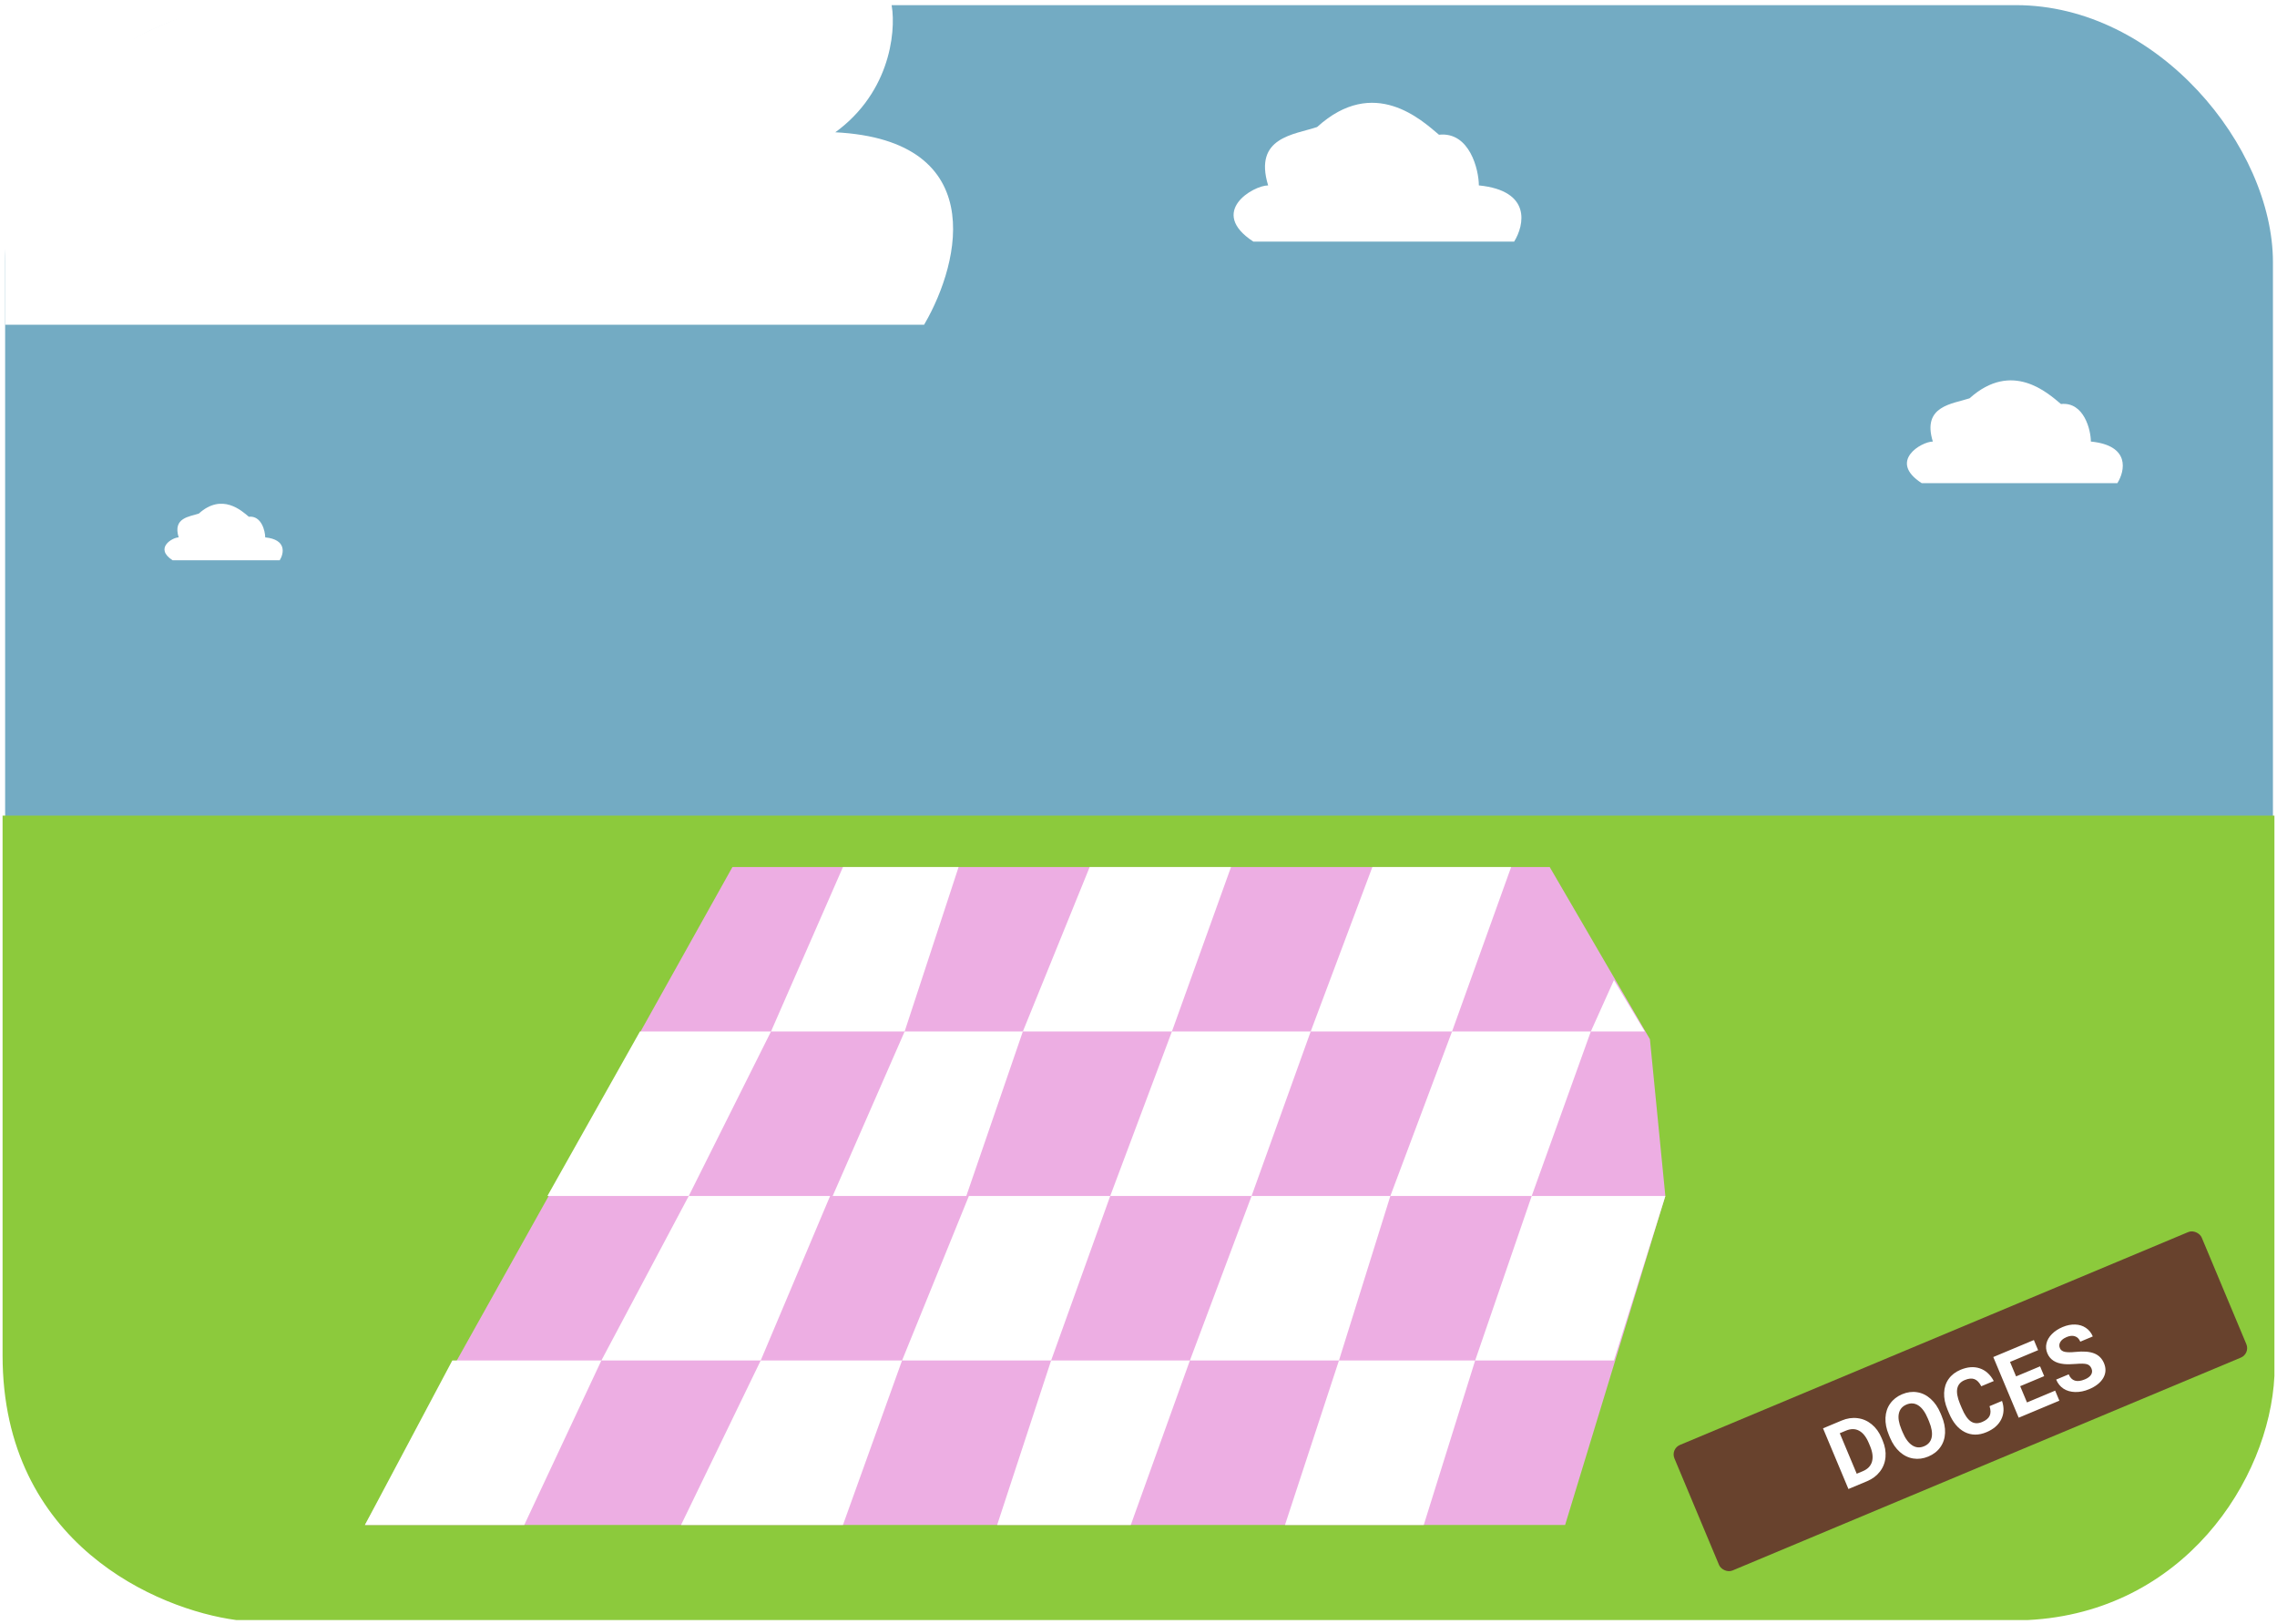 <svg width="443" height="316" viewBox="0 0 443 316" fill="none" xmlns="http://www.w3.org/2000/svg">
<rect x="1" y="1" width="441.21" height="313.678" rx="50" fill="#73ABC3"/>
<path d="M442 159.178H1V263.678C1 300.078 31 312.678 46 314.678H394.5C424.5 313.178 441 287.678 442 267.678V159.178Z" fill="#8CCA3C" stroke="#8CCA3C"/>
<path d="M179.5 62.678H1.5V47.678C1.5 15.678 32.5 2.178 47.5 1.178H173C173.833 6.345 172.6 18.578 161 26.178C192.2 26.978 186.333 50.845 179.5 62.678Z" fill="white" stroke="white"/>
<path d="M54.419 109H33.577C29.937 106.643 33.577 104.547 34.761 104.547C33.577 100.705 36.854 100.531 38.674 99.92C43.225 95.816 47.047 99.396 48.412 100.531C50.87 100.269 51.598 103.325 51.598 104.547C55.821 104.966 55.238 107.69 54.419 109Z" fill="white"/>
<path d="M294.586 47H243.841C234.977 41.214 243.841 36.07 246.721 36.07C243.841 26.641 251.818 26.212 256.25 24.712C267.33 14.639 276.637 23.426 279.961 26.212C285.944 25.569 287.717 33.07 287.717 36.07C297.999 37.099 296.58 43.785 294.586 47Z" fill="white"/>
<path d="M411.94 94H373.88C367.233 89.714 373.88 85.904 376.041 85.904C373.88 78.919 379.863 78.602 383.187 77.49C391.497 70.029 398.478 76.538 400.971 78.602C405.458 78.125 406.787 83.681 406.787 85.904C414.499 86.666 413.435 91.619 411.94 94Z" fill="white"/>
<path d="M71 296.678L142.5 168.678L301.5 168.678L321 202.178L324 232.678L304.5 296.678L71 296.678Z" fill="#EDAEE3"/>
<path d="M88 264.678H117L102 296.678H71L88 264.678Z" fill="white"/>
<path d="M124.5 200.678H150L134 232.678H106.5L124.5 200.678Z" fill="white"/>
<path d="M164 168.678H186.5L176 200.678H150L164 168.678Z" fill="white"/>
<path d="M134 232.678H161.5L148 264.678H117L134 232.678Z" fill="white"/>
<path d="M148 264.678H175.5L164 296.678H132.5L148 264.678Z" fill="white"/>
<path d="M188.5 232.678H216L204.5 264.678H175.5L188.5 232.678Z" fill="white"/>
<path d="M212 168.678H239.5L228 200.678H199L212 168.678Z" fill="white"/>
<path d="M204.5 264.678H231.5L220 296.678H194L204.5 264.678Z" fill="white"/>
<path d="M228 200.678H255L243.5 232.678H216L228 200.678Z" fill="white"/>
<path d="M243.5 232.678H270.5L260.5 264.678H231.5L243.5 232.678Z" fill="white"/>
<path d="M267 168.678H294L282.5 200.678H255L267 168.678Z" fill="white"/>
<path d="M260.5 264.678H287L277 296.678H250L260.5 264.678Z" fill="white"/>
<path d="M282.5 200.678H309.5L298 232.678H270.5L282.5 200.678Z" fill="white"/>
<path d="M298 232.678H324L314 264.678H287L298 232.678Z" fill="white"/>
<path d="M314 190.678L320 200.678H309.5L314 190.678Z" fill="white"/>
<path d="M176 200.678H199L188 232.678H162L176 200.678Z" fill="white"/>
<g filter="url(#filter0_d)">
<rect x="324.993" y="277.884" width="111.22" height="26.481" rx="2" transform="rotate(-22.722 324.993 277.884)" fill="#68422D"/>
<path d="M359.62 285.686L354.677 273.882L358.309 272.361C359.347 271.927 360.372 271.774 361.385 271.902C362.401 272.023 363.32 272.42 364.142 273.092C364.961 273.759 365.6 274.641 366.06 275.738L366.287 276.281C366.747 277.378 366.928 278.449 366.832 279.493C366.741 280.535 366.383 281.463 365.759 282.277C365.134 283.091 364.307 283.717 363.277 284.155L359.62 285.686ZM357.934 274.834L361.234 282.714L362.41 282.221C363.361 281.823 363.958 281.208 364.2 280.376C364.443 279.544 364.327 278.547 363.853 277.386L363.592 276.762C363.09 275.562 362.461 274.758 361.705 274.35C360.948 273.937 360.091 273.931 359.134 274.331L357.934 274.834ZM377.755 271.469C378.242 272.631 378.463 273.736 378.419 274.784C378.375 275.831 378.069 276.753 377.5 277.55C376.938 278.345 376.162 278.95 375.173 279.364C374.194 279.773 373.223 279.904 372.259 279.755C371.294 279.606 370.419 279.185 369.633 278.491C368.845 277.792 368.211 276.877 367.73 275.744L367.485 275.16C366.999 273.998 366.779 272.89 366.826 271.834C366.877 270.771 367.184 269.845 367.75 269.056C368.318 268.259 369.094 267.655 370.078 267.243C371.061 266.831 372.034 266.703 372.995 266.859C373.959 267.008 374.835 267.439 375.622 268.151C376.413 268.855 377.05 269.786 377.535 270.942L377.755 271.469ZM375.067 271.966C374.548 270.729 373.933 269.881 373.22 269.423C372.508 268.966 371.741 268.909 370.919 269.253C370.103 269.595 369.607 270.177 369.431 271.001C369.253 271.819 369.418 272.842 369.926 274.071L370.167 274.647C370.672 275.852 371.285 276.694 372.007 277.174C372.728 277.653 373.505 277.718 374.337 277.369C375.153 277.028 375.647 276.446 375.818 275.625C375.986 274.799 375.816 273.771 375.308 272.542L375.067 271.966ZM389.502 268.551C389.942 269.86 389.89 271.057 389.347 272.142C388.81 273.224 387.849 274.055 386.465 274.635C384.952 275.268 383.548 275.259 382.252 274.608C380.96 273.948 379.941 272.73 379.196 270.952L378.894 270.23C378.419 269.095 378.2 268.011 378.238 266.979C378.276 265.947 378.569 265.046 379.117 264.277C379.668 263.5 380.435 262.905 381.419 262.493C382.781 261.923 384.031 261.828 385.169 262.209C386.307 262.59 387.217 263.413 387.899 264.677L385.466 265.696C385.088 264.959 384.644 264.497 384.133 264.31C383.627 264.116 383 264.175 382.254 264.487C381.444 264.827 380.958 265.373 380.797 266.127C380.639 266.873 380.811 267.858 381.311 269.084L381.685 269.976C382.219 271.252 382.801 272.104 383.432 272.532C384.067 272.958 384.801 272.997 385.634 272.648C386.385 272.334 386.873 271.929 387.098 271.435C387.326 270.933 387.317 270.311 387.07 269.57L389.502 268.551ZM397.705 263.725L393.035 265.68L394.359 268.842L399.839 266.547L400.658 268.501L392.745 271.814L387.802 260.011L395.698 256.704L396.523 258.674L391.059 260.962L392.237 263.775L396.907 261.82L397.705 263.725ZM406.908 262.243C406.716 261.784 406.407 261.501 405.981 261.393C405.552 261.28 404.86 261.265 403.904 261.348C402.945 261.426 402.164 261.435 401.562 261.376C399.918 261.213 398.839 260.518 398.326 259.291C398.059 258.654 397.999 258.011 398.148 257.365C398.299 256.711 398.651 256.103 399.204 255.541C399.762 254.977 400.46 254.52 401.297 254.169C402.14 253.816 402.956 253.655 403.745 253.687C404.531 253.714 405.221 253.929 405.817 254.335C406.417 254.737 406.866 255.293 407.162 256.001L404.73 257.019C404.504 256.479 404.158 256.131 403.693 255.976C403.226 255.816 402.684 255.865 402.068 256.123C401.474 256.372 401.065 256.693 400.841 257.085C400.616 257.472 400.589 257.87 400.761 258.281C400.922 258.665 401.248 258.906 401.741 259.005C402.238 259.101 402.91 259.106 403.757 259.018C405.315 258.855 406.539 258.949 407.429 259.3C408.319 259.651 408.957 260.287 409.342 261.205C409.77 262.227 409.719 263.191 409.191 264.099C408.66 265 407.741 265.725 406.433 266.273C405.525 266.653 404.629 266.835 403.745 266.817C402.859 266.795 402.097 266.577 401.461 266.164C400.829 265.748 400.354 265.16 400.035 264.398L402.475 263.376C403.021 264.678 404.072 265.004 405.628 264.352C406.207 264.11 406.609 263.804 406.836 263.436C407.061 263.063 407.085 262.665 406.908 262.243Z" fill="white"/>
</g>
<defs>
<filter id="filter0_d" x="320.993" y="234.924" width="120.816" height="75.386" filterUnits="userSpaceOnUse" color-interpolation-filters="sRGB">
<feFlood flood-opacity="0" result="BackgroundImageFix"/>
<feColorMatrix in="SourceAlpha" type="matrix" values="0 0 0 0 0 0 0 0 0 0 0 0 0 0 0 0 0 0 127 0"/>
<feOffset dy="4"/>
<feGaussianBlur stdDeviation="2"/>
<feColorMatrix type="matrix" values="0 0 0 0 0 0 0 0 0 0 0 0 0 0 0 0 0 0 0.25 0"/>
<feBlend mode="normal" in2="BackgroundImageFix" result="effect1_dropShadow"/>
<feBlend mode="normal" in="SourceGraphic" in2="effect1_dropShadow" result="shape"/>
</filter>
</defs>
</svg>
